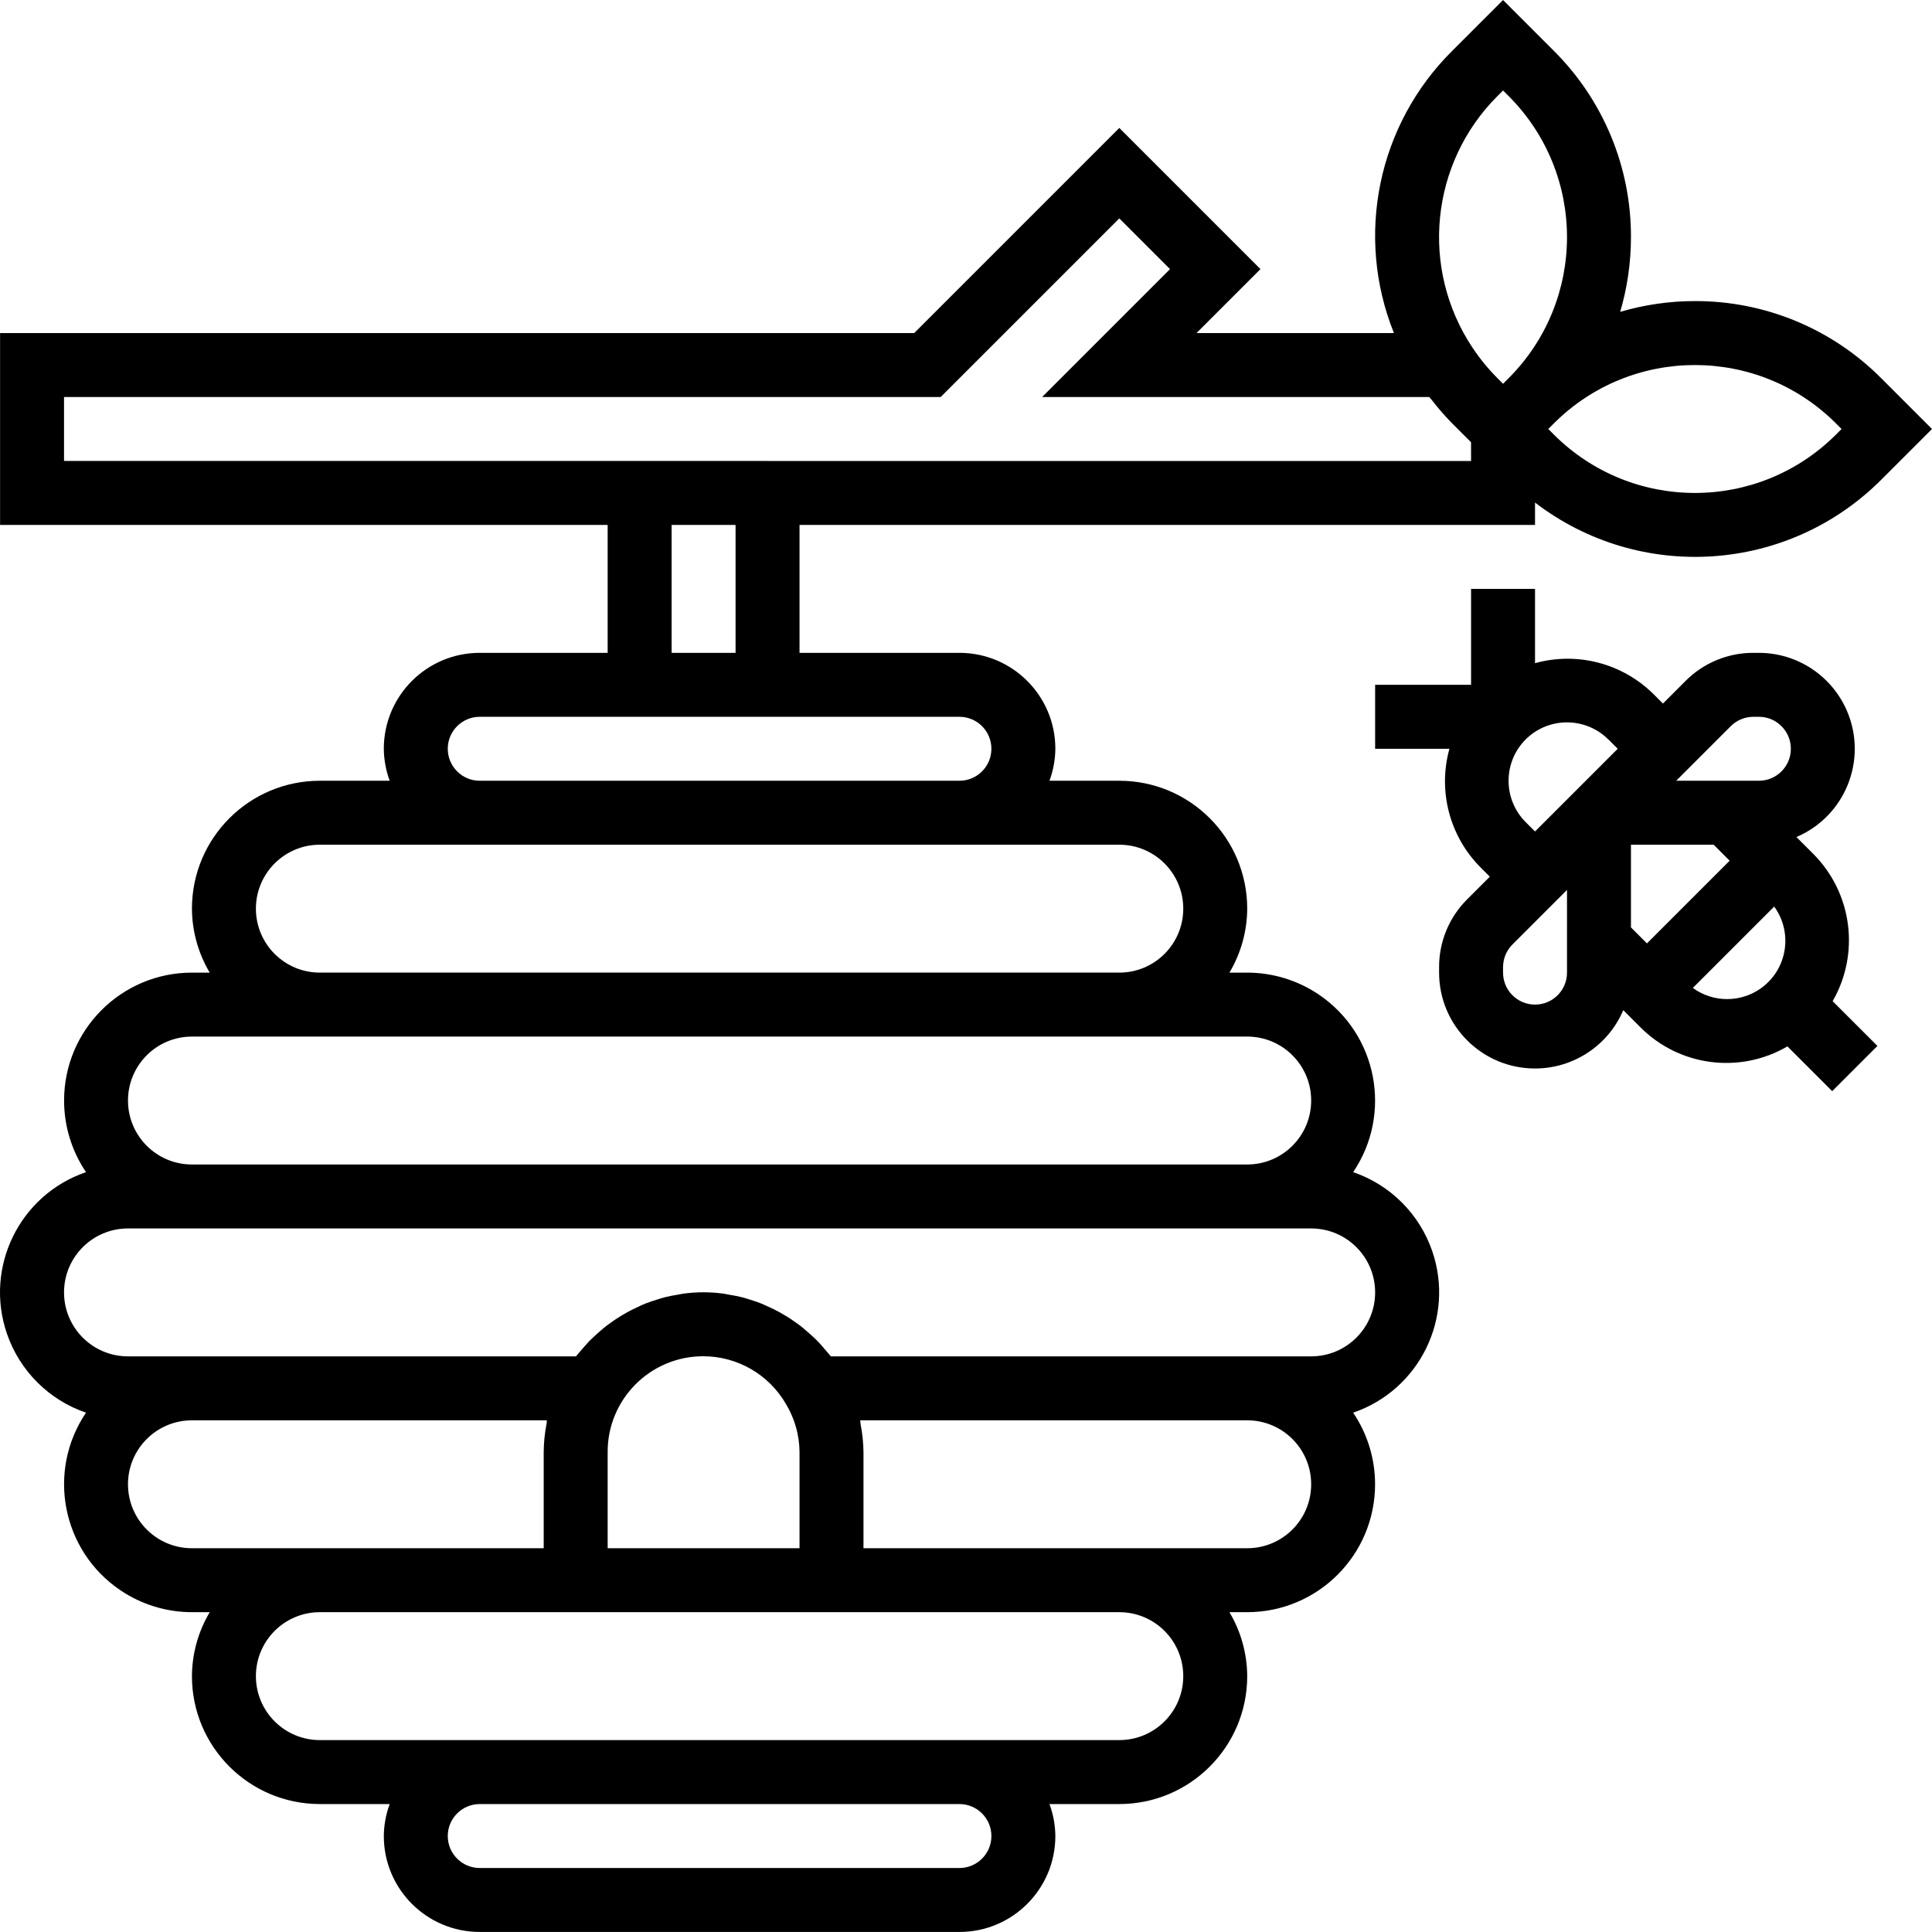 <?xml version="1.0" encoding="iso-8859-1"?>
<!-- Generator: Adobe Illustrator 19.0.0, SVG Export Plug-In . SVG Version: 6.00 Build 0)  -->
<svg version="1.1" id="Capa_1" xmlns="http://www.w3.org/2000/svg" xmlns:xlink="http://www.w3.org/1999/xlink" x="0px" y="0px"
	 viewBox="0 0 483.331 483.331" style="enable-background:new 0 0 483.331 483.331;" xml:space="preserve">
<g>
	<g>
		<path d="M470.643,94.634c-12.338-12.406-29.127-19.36-46.624-19.312c-6.329,0-12.625,0.908-18.696,2.696
			c1.788-6.071,2.696-12.367,2.696-18.696c0.048-17.497-6.906-34.286-19.312-46.624L376.019,0.01l-12.688,12.688
			c-18.639,18.456-24.396,46.288-14.608,70.624h-49.392l16-16L280.019,32.01l-51.312,51.312H0.019v48h152v32h-32
			c-13.255,0-24,10.745-24,24c0.026,2.732,0.524,5.438,1.472,8H80.019c-17.673,0-32,14.327-32,32c0.031,5.634,1.567,11.158,4.448,16
			h-4.448c-17.673,0.007-31.994,14.34-31.987,32.013c0.003,6.379,1.912,12.612,5.483,17.899
			c-16.617,5.685-25.48,23.764-19.795,40.381c3.183,9.304,10.491,16.612,19.795,19.795c-9.893,14.645-6.04,34.537,8.605,44.429
			c5.286,3.571,11.519,5.48,17.899,5.483h4.448c-2.881,4.842-4.417,10.366-4.448,16c0,17.673,14.327,32,32,32h17.472
			c-0.948,2.562-1.446,5.268-1.472,8c0,13.255,10.745,24,24,24h120c13.255,0,24-10.745,24-24c-0.026-2.732-0.524-5.438-1.472-8
			h17.472c17.673,0,32-14.327,32-32c-0.031-5.634-1.567-11.158-4.448-16h4.448c17.673-0.007,31.994-14.34,31.987-32.013
			c-0.003-6.379-1.912-12.612-5.483-17.899c16.617-5.685,25.479-23.764,19.795-40.381c-3.183-9.304-10.491-16.612-19.795-19.795
			c9.893-14.645,6.04-34.537-8.605-44.429c-5.286-3.571-11.519-5.48-17.899-5.483h-4.448c2.881-4.842,4.417-10.366,4.448-16
			c0-17.673-14.327-32-32-32h-17.472c0.948-2.562,1.446-5.268,1.472-8c0-13.255-10.745-24-24-24h-40v-32h184v-5.6
			c26.216,20.11,63.28,17.662,86.624-5.72l12.688-12.68L470.643,94.634z M48.019,387.322c-8.837,0-16-7.163-16-16s7.163-16,16-16
			h88.8c-0.064,0.288,0,0.584-0.088,0.872c-0.459,2.349-0.697,4.735-0.712,7.128v24H48.019z M240.019,467.322h-120
			c-4.418,0-8-3.582-8-8s3.582-8,8-8h120c4.418,0,8,3.582,8,8S244.438,467.322,240.019,467.322z M280.019,435.322h-200
			c-8.837,0-16-7.163-16-16s7.163-16,16-16h200c8.837,0,16,7.163,16,16S288.856,435.322,280.019,435.322z M152.019,387.322v-24
			c-0.068-13.202,10.58-23.959,23.781-24.026c8.615-0.044,16.586,4.55,20.867,12.026c2.174,3.627,3.331,7.772,3.352,12v24H152.019z
			 M312.019,387.322h-96v-24c-0.026-2.394-0.275-4.78-0.744-7.128c-0.056-0.288,0-0.584-0.088-0.872h96.832c8.837,0,16,7.163,16,16
			S320.856,387.322,312.019,387.322z M344.019,323.322c0,8.837-7.163,16-16,16H207.851c-0.064-0.08-0.136-0.152-0.2-0.24
			c-0.28-0.368-0.6-0.696-0.896-1.056c-0.8-0.928-1.544-1.84-2.4-2.696c-0.416-0.424-0.856-0.8-1.288-1.208
			c-0.8-0.72-1.6-1.432-2.4-2.088c-0.496-0.4-1.016-0.8-1.528-1.136c-0.8-0.592-1.656-1.152-2.512-1.68
			c-0.56-0.344-1.12-0.664-1.688-0.976c-0.88-0.48-1.768-0.92-2.68-1.328c-0.592-0.272-1.176-0.536-1.784-0.8
			c-0.944-0.376-1.912-0.696-2.888-0.992c-0.6-0.184-1.184-0.384-1.792-0.544c-1.072-0.28-2.168-0.48-3.264-0.664
			c-0.528-0.088-1.048-0.216-1.6-0.288c-3.292-0.446-6.628-0.446-9.92,0c-0.536,0.072-1.056,0.192-1.6,0.288
			c-1.096,0.184-2.192,0.384-3.264,0.664c-0.608,0.16-1.192,0.36-1.792,0.544c-0.976,0.304-1.936,0.616-2.888,0.992
			c-0.608,0.24-1.192,0.504-1.784,0.8c-0.912,0.416-1.8,0.848-2.68,1.328c-0.568,0.312-1.136,0.64-1.688,0.976
			c-0.864,0.528-1.696,1.088-2.512,1.68c-0.52,0.368-1.032,0.736-1.528,1.136c-0.8,0.656-1.6,1.368-2.4,2.088
			c-0.432,0.4-0.872,0.8-1.288,1.208c-0.8,0.856-1.6,1.768-2.4,2.696c-0.296,0.36-0.616,0.688-0.896,1.056
			c-0.064,0.08-0.136,0.152-0.2,0.24H32.019c-8.837,0-16-7.163-16-16s7.163-16,16-16h296
			C336.856,307.322,344.019,314.485,344.019,323.322z M312.019,259.322c8.837,0,16,7.163,16,16s-7.163,16-16,16h-264
			c-8.837,0-16-7.163-16-16s7.163-16,16-16H312.019z M280.019,211.322c8.837,0,16,7.163,16,16s-7.163,16-16,16h-200
			c-8.837,0-16-7.163-16-16s7.163-16,16-16H280.019z M240.019,179.322c4.418,0,8,3.582,8,8s-3.582,8-8,8h-120c-4.418,0-8-3.582-8-8
			s3.582-8,8-8H240.019z M168.019,163.322v-32h16v32H168.019z M16.019,115.322v-16h219.312l44.688-44.688l12.688,12.688l-32,32
			h96.84c0.176,0.232,0.384,0.416,0.56,0.64c1.616,2.098,3.358,4.097,5.216,5.984l1.376,1.376l3.312,3.312l0.008,4.688H16.019z
			 M377.395,94.634l-1.376,1.376l-1.376-1.376c-2.354-2.361-4.468-4.95-6.312-7.728c-13.129-19.792-10.493-46.095,6.304-62.888
			l0.008-0.008l1.376-1.376l1.376,1.376C396.895,43.513,396.895,75.13,377.395,94.634z M459.331,108.698
			c-19.503,19.499-51.12,19.499-70.624,0l-1.376-1.376l1.376-1.376c19.503-19.499,51.12-19.499,70.624,0l1.376,1.376
			L459.331,108.698z"/>
	</g>
</g>
<g>
	<g>
		<path d="M458.475,250.466c6.878-11.946,4.913-27.018-4.8-36.8l-4.264-4.264c12.194-5.195,17.869-19.292,12.674-31.486
			c-3.768-8.845-12.451-14.588-22.066-14.594h-1.376c-6.368-0.015-12.477,2.517-16.968,7.032l-5.656,5.656l-2.344-2.344
			c-7.776-7.722-19.094-10.684-29.656-7.76v-18.584h-16v24h-24v16h18.584c-2.925,10.562,0.036,21.881,7.76,29.656l2.344,2.344
			l-5.656,5.656c-4.515,4.49-7.047,10.6-7.032,16.968v1.376c0.008,13.255,10.759,23.994,24.014,23.986
			c9.615-0.006,18.298-5.749,22.066-14.594l4.264,4.264c9.741,9.797,24.872,11.771,36.8,4.8l11.2,11.2l11.312-11.312
			L458.475,250.466z M392.019,243.322c0,4.418-3.582,8-8,8s-8-3.582-8-8v-1.376c0.007-2.12,0.849-4.153,2.344-5.656l11.312-11.312
			l2.344-2.344V243.322z M394.371,197.658l-10.352,10.352l-2.344-2.344c-5.697-5.716-5.697-14.964,0-20.68
			c5.718-5.692,14.962-5.692,20.68,0l0.008-0.008l2.344,2.344L394.371,197.658z M408.019,232.01v-20.688h20.688l4,4l-20.688,20.688
			L408.019,232.01z M440.65,247.154c-5.111,3.722-12.039,3.722-17.151,0l20.352-20.352
			C448.587,233.306,447.154,242.418,440.65,247.154z M440.019,195.322h-20.688l2.344-2.344l11.312-11.312
			c1.503-1.495,3.536-2.337,5.656-2.344h1.376c4.418,0,8,3.582,8,8S444.438,195.322,440.019,195.322z"/>
	</g>
</g>
<g>
</g>
<g>
</g>
<g>
</g>
<g>
</g>
<g>
</g>
<g>
</g>
<g>
</g>
<g>
</g>
<g>
</g>
<g>
</g>
<g>
</g>
<g>
</g>
<g>
</g>
<g>
</g>
<g>
</g>
</svg>
